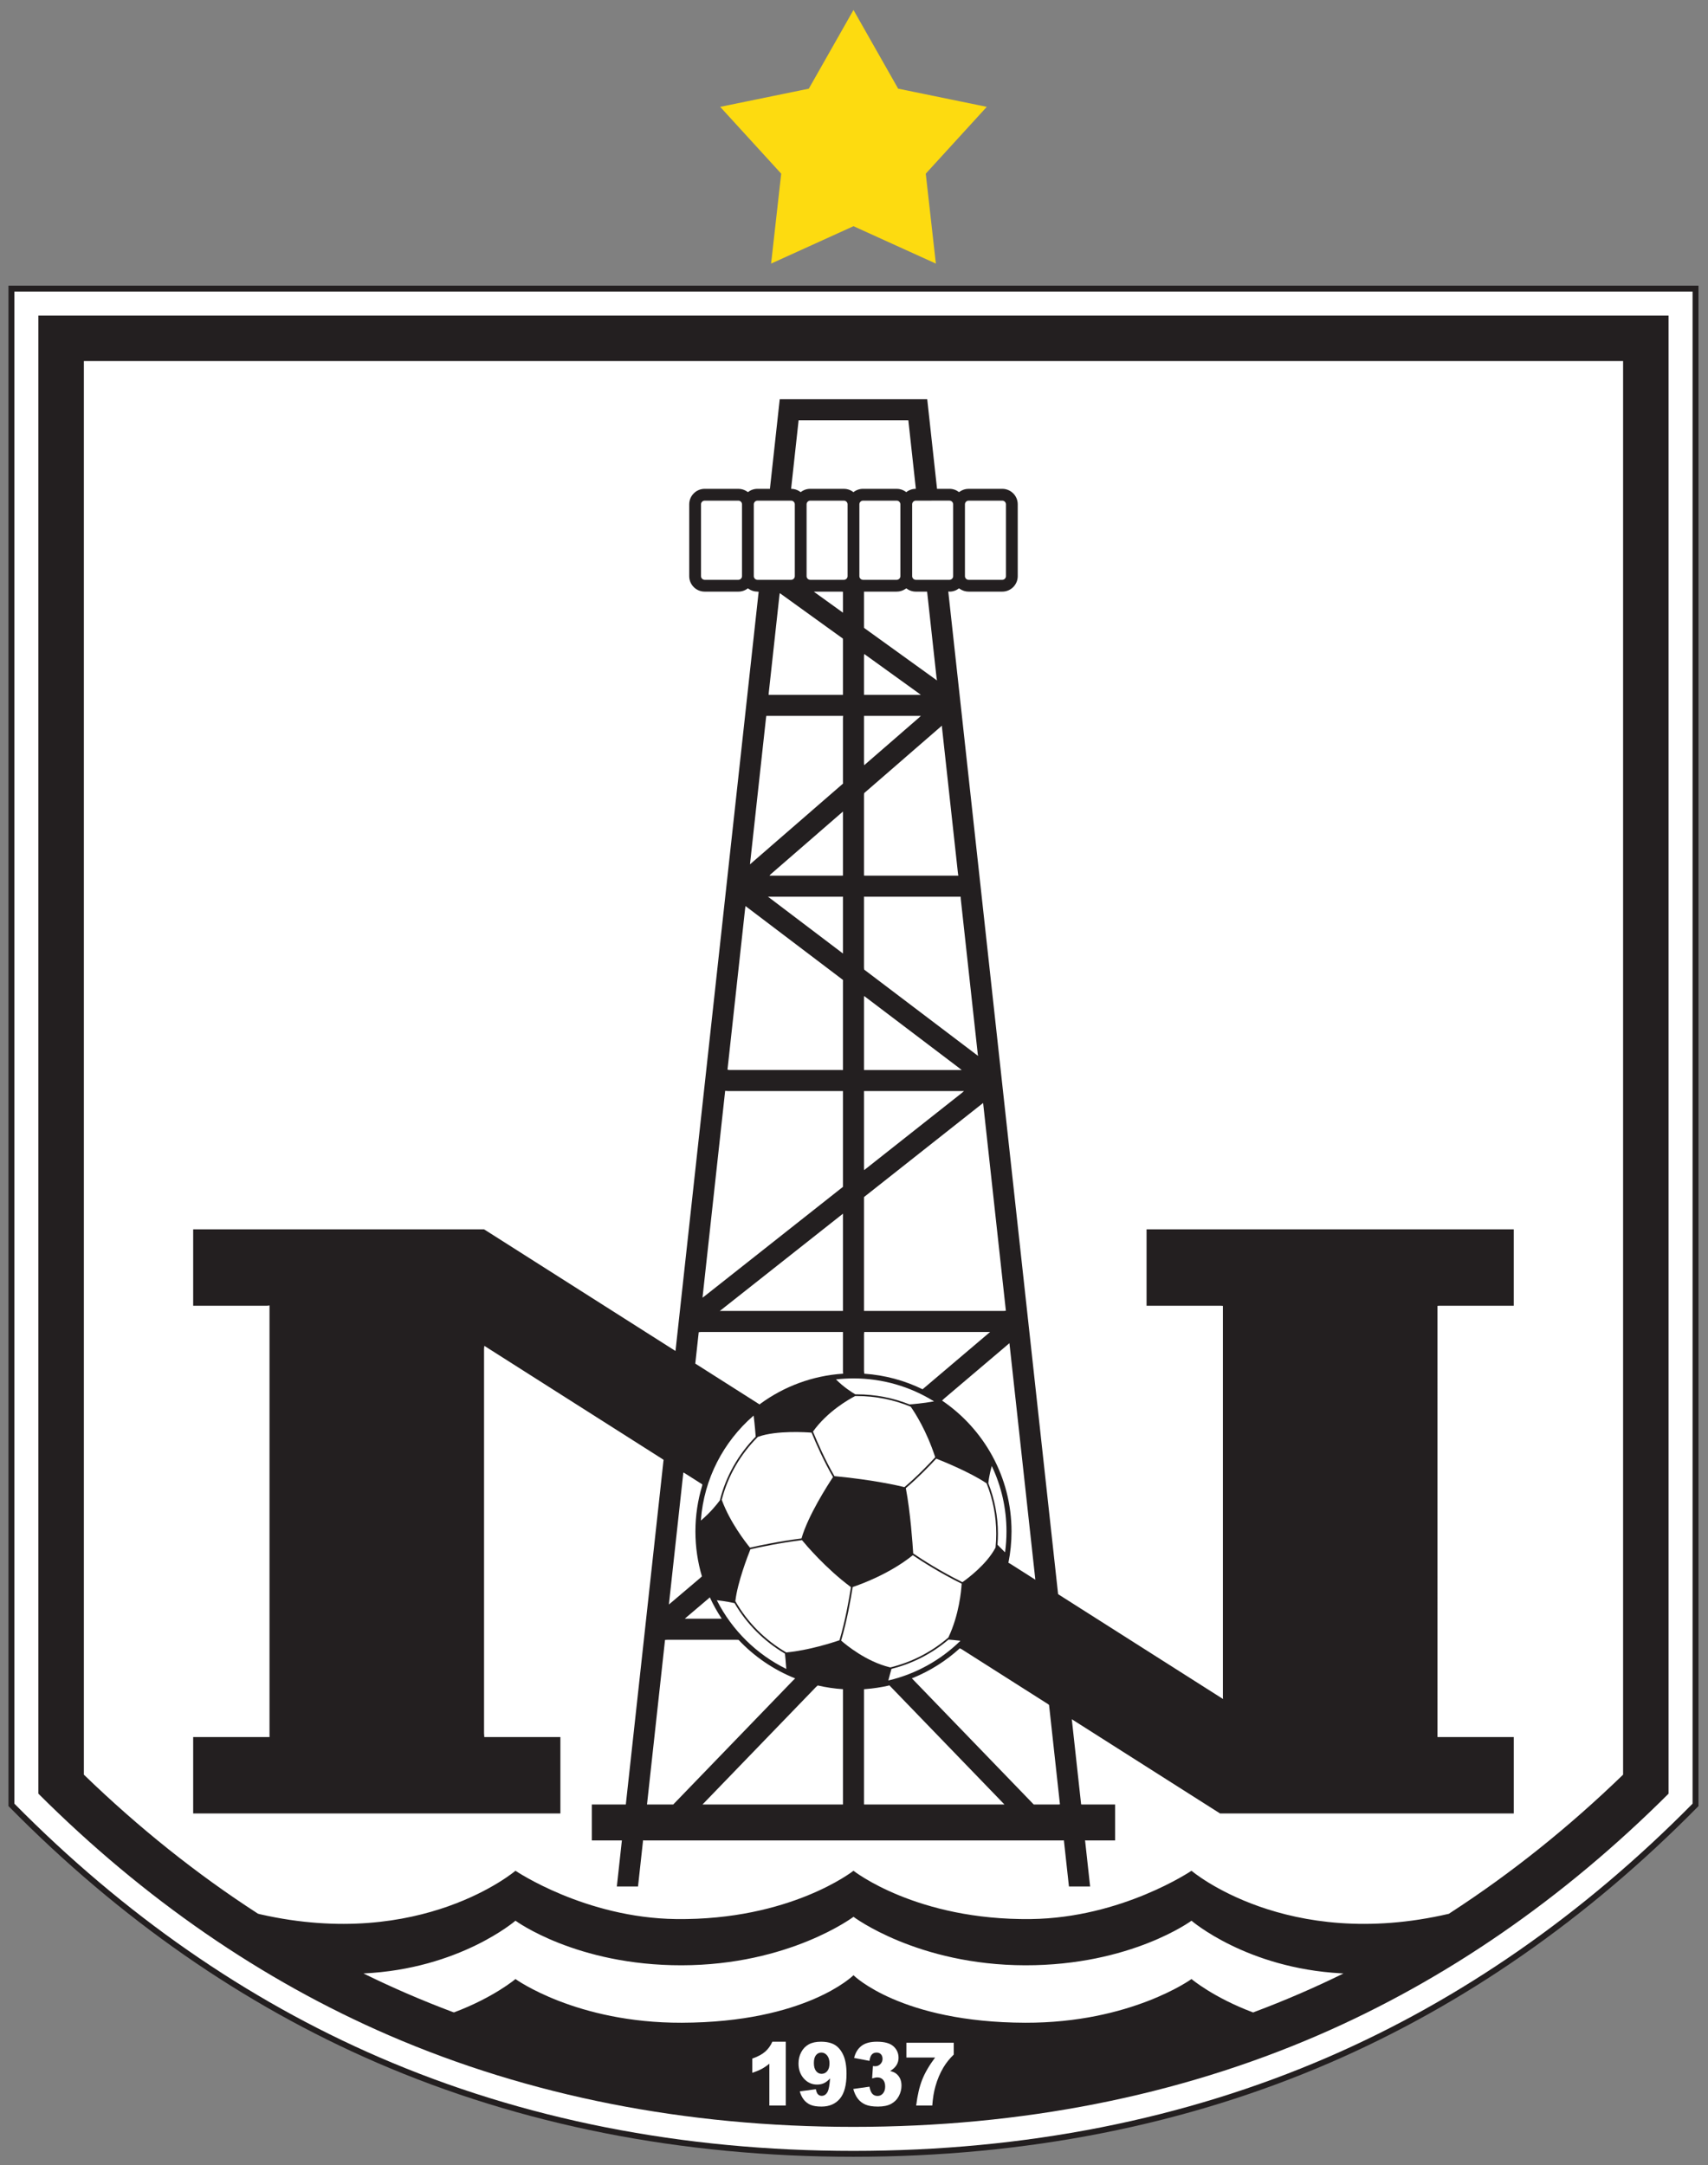 <?xml version="1.0" encoding="UTF-8" standalone="no"?>
<!-- Created with Inkscape (http://www.inkscape.org/) -->

<svg
   xmlns:dc="http://purl.org/dc/elements/1.1/"
   xmlns:cc="http://creativecommons.org/ns#"
   xmlns:rdf="http://www.w3.org/1999/02/22-rdf-syntax-ns#"
   xmlns:svg="http://www.w3.org/2000/svg"
   xmlns="http://www.w3.org/2000/svg"
   xmlns:sodipodi="http://sodipodi.sourceforge.net/DTD/sodipodi-0.dtd"
   xmlns:inkscape="http://www.inkscape.org/namespaces/inkscape"
   version="1.1"
   id="svg2"
   xml:space="preserve"
   width="198.86"
   height="252"
   viewBox="0 0 198.86 252"
   sodipodi:docname="pfk-neftci-baku.svg"
   inkscape:version="0.92.4 (5da689c313, 2019-01-14)"><rect x="0" y="0" width="198.86" height="252" fill="#808080" stroke="none"/><defs
     id="defs6" /><sodipodi:namedview
     pagecolor="#ffffff"
     bordercolor="#666666"
     borderopacity="1"
     objecttolerance="10"
     gridtolerance="10"
     guidetolerance="10"
     inkscape:pageopacity="0"
     inkscape:pageshadow="2"
     inkscape:window-width="1366"
     inkscape:window-height="705"
     id="namedview4"
     showgrid="false"
     fit-margin-top="1"
     fit-margin-bottom="1"
     fit-margin-right="1"
     fit-margin-left="1"
     inkscape:zoom="2.3786091"
     inkscape:cx="107.18463"
     inkscape:cy="24.324724"
     inkscape:window-x="-8"
     inkscape:window-y="-8"
     inkscape:window-maximized="1"
     inkscape:current-layer="g10" /><g
     id="g10"
     inkscape:groupmode="layer"
     inkscape:label="pfk-neftci-baku-seeklogo.com"
     transform="matrix(1.333,0,0,-1.333,-40.081,374.386)"><g
       id="g72"
       transform="matrix(0.275,0,0,0.275,22.336,67.085)"><path
         inkscape:connector-curvature="0"
         id="path12"
         style="fill:#fddb10;fill-opacity:1;fill-rule:nonzero;stroke:none"
         d="m 298.533,773.032 c 0,0 -13.198,-23.242 -13.529,-23.826 -0.657,-0.135 -28.148,-5.771 -28.148,-5.771 0,0 18.927,-20.719 19.38,-21.215 -0.075,-0.667 -3.209,-28.555 -3.209,-28.555 0,0 25.554,11.598 26.166,11.876 0.611,-0.278 26.166,-11.876 26.166,-11.876 0,0 -3.135,27.888 -3.209,28.555 0.453,0.496 19.38,21.215 19.38,21.215 0,0 -27.491,5.637 -28.148,5.772 -0.332,0.584 -14.188,24.988 -14.188,24.988 z" /><path
         inkscape:connector-curvature="0"
         id="path14"
         style="fill:#231f20;fill-opacity:1;fill-rule:nonzero;stroke:none"
         d="M 30.811,686.657 V 203.891 l 0.27,-0.273 c 34.966,-35.486 74.244,-62.806 116.742,-81.199 45.812,-19.826 96.74,-29.879 151.37,-29.879 54.629,0 105.557,10.053 151.37,29.879 42.498,18.393 81.776,45.712 116.742,81.199 l 0.27,0.273 v 482.766 z" /><path
         inkscape:connector-curvature="0"
         id="path16"
         style="fill:#ffffff;fill-opacity:1;fill-rule:nonzero;stroke:none"
         d="m 565.7,684.784 c 0,-1.864 0,-479.344 0,-480.12 C 530.971,169.482 491.986,142.387 449.817,124.138 404.242,104.413 353.564,94.412 299.192,94.412 v 0 c -54.373,0 -105.05,10 -150.625,29.726 -42.168,18.25 -81.154,45.345 -115.883,80.527 0,0.776 0,478.256 0,480.12 1.863,0 531.154,0 533.017,0 M 40.307,677.161 c 0,-16.392 0,-462.427 0,-469.322 33.484,-33.414 70.902,-59.227 111.287,-76.705 44.614,-19.308 94.273,-29.098 147.597,-29.098 v 0 c 53.324,0 102.983,9.79 147.597,29.098 40.385,17.478 77.803,43.291 111.288,76.705 0,6.895 0,452.93 0,469.322 -16.307,0 -501.462,0 -517.769,0 z" /><path
         inkscape:connector-curvature="0"
         id="path18"
         style="fill:#ffffff;fill-opacity:1;fill-rule:nonzero;stroke:none"
         d="m 110.808,169.528 c 51.193,-11.617 81.027,13.83 81.027,13.83 0,0 22.113,-14.98 51.003,-15.336 36.379,-0.449 56.354,15.336 56.354,15.336 0,0 19.975,-15.786 56.354,-15.336 28.89,0.356 51.003,15.336 51.003,15.336 0,0 30.117,-25.688 81.753,-13.663 l 0.443,0.3 c 19.244,12.469 37.587,27.128 54.886,43.875 0,17.533 0,408.001 0,448.846 -40.244,0 -448.635,0 -488.879,0 0,-40.845 0,-431.313 0,-448.846 17.424,-16.868 35.906,-31.617 55.302,-44.144 z" /><path
         inkscape:connector-curvature="0"
         id="path20"
         style="fill:#ffffff;fill-opacity:1;fill-rule:nonzero;stroke:none"
         d="m 143.96,150.551 c 4.418,-2.161 8.876,-4.215 13.372,-6.161 4.806,-2.08 9.673,-4.044 14.603,-5.894 l 0.381,-0.11 c 12.616,4.737 19.52,10.59 19.52,10.59 0,0 19.258,-13.966 52.787,-13.876 39.59,0.106 54.57,15.085 54.57,15.085 0,0 14.98,-14.979 54.57,-15.085 33.529,-0.09 52.787,13.876 52.787,13.876 0,0 6.926,-5.871 19.58,-10.612 l 0.263,0.11 c 4.949,1.856 9.836,3.828 14.661,5.916 4.626,2.003 9.214,4.12 13.76,6.351 l -0.729,0.054 c -30.092,1.621 -47.534,16.706 -47.534,16.706 0,0 -19.258,-14.208 -52.787,-14.157 -34.24,0.054 -54.57,15.39 -54.57,15.39 0,0 -20.33,-15.336 -54.57,-15.39 -33.529,-0.051 -52.787,14.157 -52.787,14.157 0,0 -17.724,-15.329 -48.265,-16.743 l 0.39,-0.207 z" /><path
         inkscape:connector-curvature="0"
         id="path22"
         style="fill:#ffffff;fill-opacity:1;fill-rule:nonzero;stroke:none"
         d="m 277.691,129.078 v -20.263 h -5.216 v 13.278 c -0.844,-0.684 -1.66,-1.239 -2.449,-1.662 -0.789,-0.423 -1.778,-0.829 -2.968,-1.216 v 4.514 c 1.755,0.608 3.117,1.339 4.087,2.192 0.97,0.853 1.73,1.905 2.279,3.158 z" /><path
         inkscape:connector-curvature="0"
         id="path24"
         style="fill:#ffffff;fill-opacity:1;fill-rule:nonzero;stroke:none"
         d="m 282.133,113.305 5.116,0.693 c 0.134,-0.771 0.359,-1.313 0.677,-1.631 0.317,-0.316 0.706,-0.476 1.166,-0.476 0.819,0 1.458,0.448 1.918,1.345 0.334,0.66 0.585,2.058 0.752,4.195 -0.613,-0.677 -1.244,-1.174 -1.891,-1.489 -0.646,-0.315 -1.395,-0.473 -2.243,-0.473 -1.655,0 -3.052,0.633 -4.19,1.899 -1.138,1.267 -1.707,2.867 -1.707,4.804 0,1.321 0.29,2.523 0.871,3.609 0.581,1.086 1.38,1.906 2.398,2.463 1.018,0.556 2.296,0.834 3.837,0.834 1.851,0 3.336,-0.342 4.456,-1.026 1.119,-0.684 2.014,-1.77 2.682,-3.26 0.669,-1.49 1.004,-3.459 1.004,-5.904 0,-3.596 -0.702,-6.23 -2.107,-7.901 -1.404,-1.671 -3.351,-2.507 -5.84,-2.507 -1.472,0 -2.632,0.185 -3.482,0.552 -0.849,0.368 -1.556,0.907 -2.119,1.616 -0.563,0.709 -0.997,1.593 -1.299,2.657 m 9.441,8.877 c 0,1.078 -0.251,1.923 -0.755,2.534 -0.503,0.611 -1.116,0.917 -1.838,0.917 -0.68,0 -1.245,-0.276 -1.694,-0.829 -0.449,-0.553 -0.673,-1.381 -0.673,-2.487 0,-1.115 0.232,-1.966 0.698,-2.555 0.466,-0.589 1.047,-0.884 1.744,-0.884 0.722,0 1.322,0.285 1.8,0.857 0.479,0.57 0.718,1.385 0.718,2.446 z" /><path
         inkscape:connector-curvature="0"
         id="path26"
         style="fill:#ffffff;fill-opacity:1;fill-rule:nonzero;stroke:none"
         d="m 304.276,122.993 -4.882,0.93 c 0.405,1.665 1.185,2.939 2.337,3.827 1.153,0.886 2.784,1.329 4.896,1.329 2.423,0 4.176,-0.485 5.256,-1.456 1.081,-0.971 1.622,-2.19 1.622,-3.659 0,-0.862 -0.221,-1.643 -0.661,-2.341 -0.44,-0.699 -1.104,-1.311 -1.993,-1.837 0.716,-0.19 1.264,-0.412 1.643,-0.665 0.615,-0.408 1.093,-0.943 1.435,-1.608 0.341,-0.666 0.512,-1.46 0.512,-2.383 0,-1.158 -0.283,-2.269 -0.847,-3.331 -0.565,-1.063 -1.378,-1.882 -2.44,-2.457 -1.063,-0.575 -2.458,-0.862 -4.186,-0.862 -1.687,0 -3.016,0.213 -3.99,0.638 -0.974,0.425 -1.775,1.047 -2.403,1.866 -0.628,0.819 -1.111,1.849 -1.448,3.088 l 5.149,0.728 c 0.202,-1.106 0.516,-1.874 0.942,-2.301 0.425,-0.427 0.967,-0.642 1.625,-0.642 0.691,0 1.267,0.271 1.726,0.814 0.459,0.542 0.689,1.266 0.689,2.169 0,0.921 -0.222,1.636 -0.666,2.142 -0.444,0.507 -1.046,0.759 -1.807,0.759 -0.406,0 -0.964,-0.108 -1.674,-0.325 l 0.266,3.937 c 0.287,-0.045 0.511,-0.068 0.672,-0.068 0.676,0 1.241,0.232 1.694,0.695 0.452,0.463 0.679,1.013 0.679,1.649 0,0.608 -0.169,1.094 -0.506,1.458 -0.337,0.363 -0.801,0.545 -1.39,0.545 -0.607,0 -1.1,-0.195 -1.479,-0.586 -0.379,-0.391 -0.636,-1.076 -0.771,-2.055 z" /><path
         inkscape:connector-curvature="0"
         id="path28"
         style="fill:#ffffff;fill-opacity:1;fill-rule:nonzero;stroke:none"
         d="m 315.996,128.744 h 15.047 v -3.742 c -1.315,-1.269 -2.414,-2.642 -3.296,-4.118 -1.069,-1.794 -1.914,-3.792 -2.532,-5.994 -0.492,-1.712 -0.824,-3.738 -0.993,-6.075 h -5.116 c 0.403,3.253 1.039,5.979 1.905,8.181 0.866,2.202 2.238,4.557 4.114,7.067 h -9.129 z" /><path
         inkscape:connector-curvature="0"
         id="path30"
         style="fill:#231f20;fill-opacity:1;fill-rule:nonzero;stroke:none"
         d="m 268.694,589.509 c -1.044,0 -2.014,0.328 -2.811,0.887 l -0.234,0.158 c -0.833,-0.654 -1.883,-1.044 -3.022,-1.044 H 251.929 c -2.706,0 -4.906,2.201 -4.906,4.905 v 22.824 c 0,2.705 2.201,4.906 4.906,4.906 h 10.699 c 0.989,0 1.911,-0.294 2.682,-0.8 l 0.368,-0.24 c 0.833,0.652 1.88,1.04 3.017,1.04 h 3.614 l 0.345,10e-4 3.117,28.445 h 46.844 l 3.117,-28.445 0.39,-10e-4 h 3.569 c 1.137,0 2.185,-0.388 3.017,-1.04 l 0.31,0.201 c 0.783,0.53 1.726,0.839 2.741,0.839 h 10.699 c 2.706,0 4.906,-2.201 4.906,-4.906 v -22.824 c 0,-2.705 -2.201,-4.905 -4.906,-4.905 h -10.699 c -1.015,0 -1.958,0.31 -2.741,0.839 l -0.309,0.201 c -0.833,-0.652 -1.881,-1.041 -3.018,-1.041 l -0.387,0.037 34.825,-317.856 0.071,-0.521 52.376,-33.28 -0.048,0.506 v 124.321 l -0.639,0.047 h -23.607 v 24.254 h 116.63 v -24.254 h -23.674 l -0.572,-0.047 V 225.821 l 0.438,-0.014 h 23.808 v -24.252 h -92.789 l -0.5,-0.005 -47.101,29.928 0.104,-0.854 2.869,-26.186 0.278,-0.037 h 10.521 v -11.414 h -9.095 l -0.454,0.037 1.534,-14.002 0.08,-0.656 h -6.731 l -0.067,0.573 c -0.359,3.284 -0.881,8.044 -1.542,14.079 l -0.22,-0.031 h -132.992 l -0.441,0.042 c -0.667,-6.085 -1.192,-10.876 -1.552,-14.164 l -0.058,-0.499 h -6.732 l 0.081,0.666 1.529,13.953 -0.45,0.003 h -9.095 v 11.414 h 10.432 l 0.363,0.001 11.989,109.433 -0.568,0.383 -56.356,35.809 -0.093,-0.911 V 227.046 l 0.081,-1.239 h 24.165 V 201.555 H 89.472 v 24.252 h 24.253 l -0.008,1.061 v 135.98 l -0.706,-0.086 H 89.472 v 24.254 h 92.385 l 1.167,-0.729 59.116,-37.562 0.522,-0.319 26.412,241.062 -0.379,0.041 m 0,3.745 h 10.699 c 0.629,0 1.161,0.531 1.161,1.16 v 22.824 c 0,0.629 -0.531,1.161 -1.161,1.161 h -10.699 c -0.629,0 -1.161,-0.531 -1.161,-1.161 v -22.824 c 0,-0.629 0.531,-1.16 1.161,-1.16 m 33.531,0 h 10.699 c 0.629,0 1.16,0.531 1.16,1.16 v 22.824 c 0,0.629 -0.531,1.161 -1.16,1.161 h -10.699 c -0.629,0 -1.161,-0.531 -1.161,-1.161 v -22.824 c 0,-0.629 0.531,-1.16 1.161,-1.16 m 33.531,0 h 10.699 c 0.629,0 1.161,0.531 1.161,1.16 v 22.824 c 0,0.629 -0.532,1.161 -1.161,1.161 H 335.756 c -0.629,0 -1.161,-0.531 -1.161,-1.161 v -22.824 c 0,-0.629 0.532,-1.16 1.161,-1.16 m -40.398,-3.745 H 287.243 l -0.641,-0.023 9.258,-6.67 -0.012,0.386 v 6.264 l -0.491,0.044 m -31.569,27.729 c 0,0.629 -0.532,1.161 -1.161,1.161 h -10.699 c -0.63,0 -1.161,-0.531 -1.161,-1.161 v -22.824 c 0,-0.629 0.531,-1.16 1.161,-1.16 h 10.699 c 0.629,0 1.161,0.531 1.161,1.16 v 22.824 m 20.51,-22.824 c 0,-0.629 0.532,-1.16 1.161,-1.16 h 10.699 c 0.629,0 1.161,0.531 1.161,1.16 v 22.824 c 0,0.629 -0.532,1.161 -1.161,1.161 h -10.699 c -0.629,0 -1.161,-0.531 -1.161,-1.161 v -22.824 m -4.905,27.73 c 0.989,0 1.909,-0.294 2.681,-0.799 l 0.347,-0.258 c 0.836,0.662 1.892,1.057 3.039,1.057 h 10.699 c 1.006,0 1.942,-0.305 2.722,-0.826 l 0.282,-0.25 c 0.839,0.674 1.905,1.077 3.063,1.077 h 10.699 c 1.018,0 1.965,-0.312 2.75,-0.846 l 0.274,-0.214 c 0.836,0.663 1.894,1.06 3.042,1.06 l -0.045,0.529 c -1.347,12.291 -2.176,19.861 -2.326,21.229 -7.779,0 -27.075,0 -34.854,0 -0.15,-1.368 -0.979,-8.934 -2.325,-21.218 l -0.046,-0.541 m 38.436,-27.73 c 0,-0.629 0.532,-1.16 1.161,-1.16 h 10.699 c 0.629,0 1.161,0.531 1.161,1.16 v 22.824 c 0,0.629 -0.532,1.161 -1.161,1.161 H 318.99 c -0.629,0 -1.161,-0.531 -1.161,-1.161 v -22.824 m 4.145,-4.905 h -2.983 c -1.136,0 -2.183,0.388 -3.016,1.039 l -0.31,-0.199 c -0.784,-0.53 -1.727,-0.839 -2.741,-0.839 h -9.854 l -0.535,9.8e-4 v -10.79 l 0.009,-0.722 23.173,-16.696 -0.154,0.958 c -1.069,9.753 -2.069,18.883 -2.985,27.248 l -0.605,9.8e-4 m 18.393,-162.366 -37.822,-29.867 -0.009,-0.589 v -35.043 -0.532 h 44.405 l 0.656,0.055 c -2.329,21.259 -4.718,43.062 -7.086,64.675 l -0.144,1.301 m -6.065,3.787 h -30.896 l -0.869,-0.003 v -24.543 l 0.036,-0.565 c 12.85,10.148 24.564,19.398 30.977,24.462 l 0.753,0.649 m -69.533,57.841 c -1.813,-16.544 -3.691,-33.686 -5.592,-51.041 l 0.56,-0.112 h 35.31 l 0.803,-0.003 v 27.887 l 0.022,0.697 c -11.981,9.079 -23.702,17.959 -30.971,23.467 l -0.131,-0.895 M 302.535,460.685 v -23.072 l 0.869,0.003 h 30.161 l -1.331,1.028 c -6.754,5.118 -17.957,13.606 -29.659,22.473 l -0.04,-0.432 m -7.29,-29.756 h -35.912 l -0.896,0.068 c -2.398,-21.889 -4.825,-44.035 -7.195,-65.67 l 0.585,0.421 c 9.369,7.398 27.043,21.355 44.014,34.756 l 0.006,0.596 v 29.826 l -0.602,0.003 m -0.067,61.704 H 272.039 l 0.745,-0.552 c 5.106,-3.87 13.581,-10.291 23.067,-17.479 l -0.005,0.395 v 17.654 l -0.669,-0.019 m 38.052,0 h -29.96 l -0.736,0.019 v -22.537 l 0.055,-0.618 c 13.081,-9.912 26.99,-20.451 36.182,-27.415 l -0.108,0.615 c -1.835,16.755 -3.646,33.278 -5.392,49.216 l -0.04,0.719 m -37.384,27.048 c -9.192,-7.977 -17.799,-15.445 -23.017,-19.972 l -0.322,-0.388 h 22.604 l 0.736,0.019 v 19.528 l -9.7e-4,0.813 m 31.432,27.274 c -6.317,-5.481 -15.465,-13.418 -24.703,-21.435 l -0.041,-0.567 v -25.613 l 0.736,-0.019 h 29.224 l -0.119,0.756 c -1.781,16.26 -3.487,31.833 -5.076,46.331 l -0.022,0.547 m -51.585,41.535 c -1.036,-9.452 -2.176,-19.858 -3.399,-31.02 l -0.053,-0.727 h 23.607 v 0.777 16.519 l -0.028,0.562 c -7.78,5.605 -15.306,11.027 -20.026,14.429 l -0.1,-0.54 m 26.842,-19.399 v -11.77 -0.577 h 18.056 l -0.526,0.388 c -4.294,3.094 -10.686,7.699 -17.453,12.575 l -0.077,-0.616 m 18.056,-19.035 h -18.056 v -0.627 -14.445 l 0.059,-0.594 c 7.034,6.104 13.343,11.579 17.51,15.194 l 0.487,0.472 m -24.677,0 h -24.409 l -0.112,-0.814 c -1.557,-14.21 -3.232,-29.498 -4.984,-45.487 l -0.085,-0.837 c 7.542,6.545 18.845,16.352 29.541,25.634 l -0.018,0.681 v 19.996 l 0.067,0.828 m -38.578,-286.645 c -1.425,2.148 -2.69,4.412 -3.777,6.774 l -0.266,-0.267 -7.672,-6.508 0.54,-0.024 h 10.633 l 0.542,0.024 m 23.34,-18.975 c -6.867,2.734 -12.992,6.942 -17.983,12.232 l -0.883,0.031 h -21.601 l -0.872,-0.048 c -2.23,-20.363 -4.169,-38.056 -5.676,-51.81 l -0.05,-0.439 h 8.337 l 0.131,0.139 37.864,39.188 0.734,0.707 m 15.173,-3.428 c -2.736,0.181 -5.413,0.581 -8.013,1.185 l -0.566,-0.503 -35.887,-37.142 -0.14,-0.146 h 44.605 v 0.243 35.823 l 4.9e-4,0.541 m 46.745,113.417 h -39.991 l -0.067,-0.672 v -11.636 l 0.075,-0.936 c 6.603,-0.446 12.859,-2.175 18.522,-4.938 l 0.438,0.365 20.73,17.585 0.292,0.232 M 327.324,332.654 c 13.308,-9.038 22.067,-24.294 22.067,-41.557 0,-3.406 -0.341,-6.734 -0.99,-9.951 l 0.559,-0.295 7.473,-4.748 0.521,-0.336 c -2.52,22.997 -5.316,48.525 -8.229,75.109 l -0.666,-0.568 -20.084,-17.038 -0.65,-0.616 m -31.468,59.341 -39.123,-30.894 0.729,0.012 h 38.386 v 0.532 29.625 l 0.008,0.725 m -0.008,-37.57 h -45.208 l -0.6,-0.07 c -0.366,-3.337 -0.73,-6.659 -1.092,-9.962 l 0.395,-0.246 20.024,-12.723 0.296,0.248 c 7.465,5.447 16.483,8.888 26.254,9.52 l -0.07,0.726 v 11.703 0.806 m 65.17,-118.179 -27.489,17.467 -0.567,0.272 c -4.347,-3.959 -9.391,-7.167 -14.922,-9.416 l -0.323,-0.089 38.515,-39.862 0.205,-0.216 h 7.98 l 0.35,0.041 c -0.979,8.943 -2.144,19.575 -3.456,31.543 l -0.293,0.26 m -50.802,5.871 c -2.33,-0.524 -4.721,-0.886 -7.16,-1.073 l -0.521,-0.042 v -36.402 l 0.022,-0.198 h 44.561 l -0.151,0.181 -36.379,37.651 -0.372,-0.117 m -69.165,26.188 9.481,8.042 0.523,0.485 c -1.343,4.523 -2.064,9.312 -2.064,14.266 0,5.04 0.747,9.909 2.135,14.501 l 0.066,0.432 -5.577,3.543 -0.456,0.243 c -1.611,-14.708 -3.154,-28.782 -4.594,-41.926 l 0.484,0.414 z" /><path
         inkscape:connector-curvature="0"
         id="path32"
         style="fill:#ffffff;fill-opacity:1;fill-rule:nonzero;stroke:none"
         d="m 324.584,332.515 c -7.394,4.549 -16.093,7.176 -25.393,7.176 -1.831,0 -3.638,-0.102 -5.417,-0.3 l -0.136,-0.019 c 2.462,-2.483 5.103,-4.136 6.153,-4.748 l 0.47,0.004 c 5.864,0 11.468,-1.119 16.605,-3.15 l 0.13,-0.049 c 0.766,0.058 4.325,0.344 7.773,0.965 l -0.187,0.123 z" /><path
         inkscape:connector-curvature="0"
         id="path34"
         style="fill:#ffffff;fill-opacity:1;fill-rule:nonzero;stroke:none"
         d="m 347.154,284.634 c -0.883,0.863 -1.71,1.711 -2.107,2.122 l -0.116,0.124 c 0.091,1.152 0.138,2.316 0.138,3.49 0,5.589 -1.055,10.939 -2.977,15.868 l -0.071,0.153 c 0.072,0.78 0.312,2.711 1.089,5.487 l 0.091,-0.18 c 2.941,-6.258 4.586,-13.241 4.586,-20.602 0,-2.247 -0.153,-4.459 -0.45,-6.625 l -0.183,0.162 z" /><path
         inkscape:connector-curvature="0"
         id="path36"
         style="fill:#ffffff;fill-opacity:1;fill-rule:nonzero;stroke:none"
         d="m 315.936,304.942 c 3.902,3.32 7.536,7.104 9.537,9.272 l 0.206,-0.077 c 1.979,-0.783 10.721,-4.328 15.799,-7.775 l 0.037,-0.121 c 1.949,-4.922 3.019,-10.275 3.019,-15.871 0,-1.478 -0.075,-2.938 -0.221,-4.378 l -0.077,-0.153 c -2.808,-5.253 -8.808,-9.692 -10.319,-10.756 l -0.133,-0.091 c -7.071,3.497 -12.779,7.183 -15.621,9.121 l -0.017,0.208 c -0.162,2.647 -0.854,12.813 -2.327,20.529 l 0.117,0.093 z" /><path
         inkscape:connector-curvature="0"
         id="path38"
         style="fill:#ffffff;fill-opacity:1;fill-rule:nonzero;stroke:none"
         d="m 310.395,243.805 c 8.697,2.06 16.497,6.463 22.694,12.503 l 0.078,0.072 c -1.582,0.2 -3.103,0.326 -3.781,0.377 l -0.098,-0.076 c -5.124,-4.313 -11.241,-7.51 -17.959,-9.202 l -0.069,-0.007 c -0.182,-0.627 -0.581,-2.034 -0.994,-3.696 l 0.128,0.029 z" /><path
         inkscape:connector-curvature="0"
         id="path40"
         style="fill:#ffffff;fill-opacity:1;fill-rule:nonzero;stroke:none"
         d="m 310.694,247.975 c -7.439,1.804 -13.8,7.055 -15.31,8.373 l -0.109,0.1 c 1.877,6.335 3.103,13.393 3.659,16.975 l 0.158,0.077 c 2.338,0.783 11.431,4.058 18.788,9.924 l 0.166,0.121 c 2.917,-1.98 8.56,-5.602 15.512,-9.039 l -0.017,-0.168 c -0.12,-2.008 -0.787,-9.701 -4.212,-16.916 l -0.084,-0.076 c -5.201,-4.458 -11.46,-7.739 -18.35,-9.423 l -0.201,0.052 z" /><path
         inkscape:connector-curvature="0"
         id="path42"
         style="fill:#ffffff;fill-opacity:1;fill-rule:nonzero;stroke:none"
         d="m 261.487,268.21 c 3.816,-6.49 9.255,-11.939 15.763,-15.803 l 0.176,-0.104 c 0.084,-0.805 0.296,-2.919 0.415,-4.732 l 0.012,-0.129 c -9.461,4.643 -17.201,12.273 -21.983,21.653 l -0.077,0.161 c 2.83,-0.317 5.018,-0.788 5.638,-0.929 l 0.056,-0.117 z" /><path
         inkscape:connector-curvature="0"
         id="path44"
         style="fill:#ffffff;fill-opacity:1;fill-rule:nonzero;stroke:none"
         d="m 261.695,269.142 c 0.707,5.862 3.895,14.111 4.685,16.092 l 0.09,0.208 c 2.806,0.636 9.296,2.02 16.155,2.881 l 0.2,0.027 c 1.229,-1.493 7.525,-8.945 15.437,-14.841 l 0.128,-0.106 c -0.562,-3.606 -1.781,-10.589 -3.64,-16.848 l -0.13,-0.051 c -1.864,-0.635 -9.542,-3.138 -16.627,-3.812 l -0.135,-0.021 c -6.738,3.92 -12.337,9.552 -16.184,16.284 l 0.021,0.187 z" /><path
         inkscape:connector-curvature="0"
         id="path46"
         style="fill:#ffffff;fill-opacity:1;fill-rule:nonzero;stroke:none"
         d="m 268.013,321.064 c -5.384,-5.516 -9.334,-12.404 -11.253,-20.075 l -0.059,-0.09 c -0.901,-1.214 -2.998,-3.84 -5.977,-6.346 l 0.008,0.166 c 0.975,13.16 7.213,24.879 16.613,33.052 l 0.136,0.118 c 0.37,-3.007 0.589,-5.771 0.658,-6.705 l -0.125,-0.12 z" /><path
         inkscape:connector-curvature="0"
         id="path48"
         style="fill:#ffffff;fill-opacity:1;fill-rule:nonzero;stroke:none"
         d="m 293.149,308.659 c -2.918,5.005 -5.401,10.688 -6.764,14.005 l -0.054,0.144 c 4.561,6.396 11.422,10.26 13.387,11.279 l 0.543,0.005 c 6.017,0 11.758,-1.192 16.993,-3.349 l 0.143,-0.079 c 1.359,-1.93 4.958,-7.5 7.715,-15.874 l 0.038,-0.137 c -1.997,-2.166 -5.71,-6.041 -9.684,-9.409 l -0.091,-0.075 c -1.821,0.45 -9.758,2.293 -22.003,3.465 l -0.223,0.024 z" /><path
         inkscape:connector-curvature="0"
         id="path50"
         style="fill:#ffffff;fill-opacity:1;fill-rule:nonzero;stroke:none"
         d="m 292.599,308.221 c -1.473,-2.219 -7.829,-12.041 -9.917,-19.338 l -0.21,-0.04 c -6.884,-0.87 -13.382,-2.259 -16.164,-2.891 l -0.061,0.096 c -1.28,1.566 -6.198,7.844 -8.822,14.905 l -0.074,0.189 c 1.972,7.657 5.995,14.514 11.456,19.964 l 0.238,0.089 c 5.818,2.054 15.344,1.396 16.84,1.276 l 0.059,-0.137 c 1.381,-3.353 3.854,-8.988 6.754,-13.961 l -0.098,-0.153 z" /></g></g></svg>